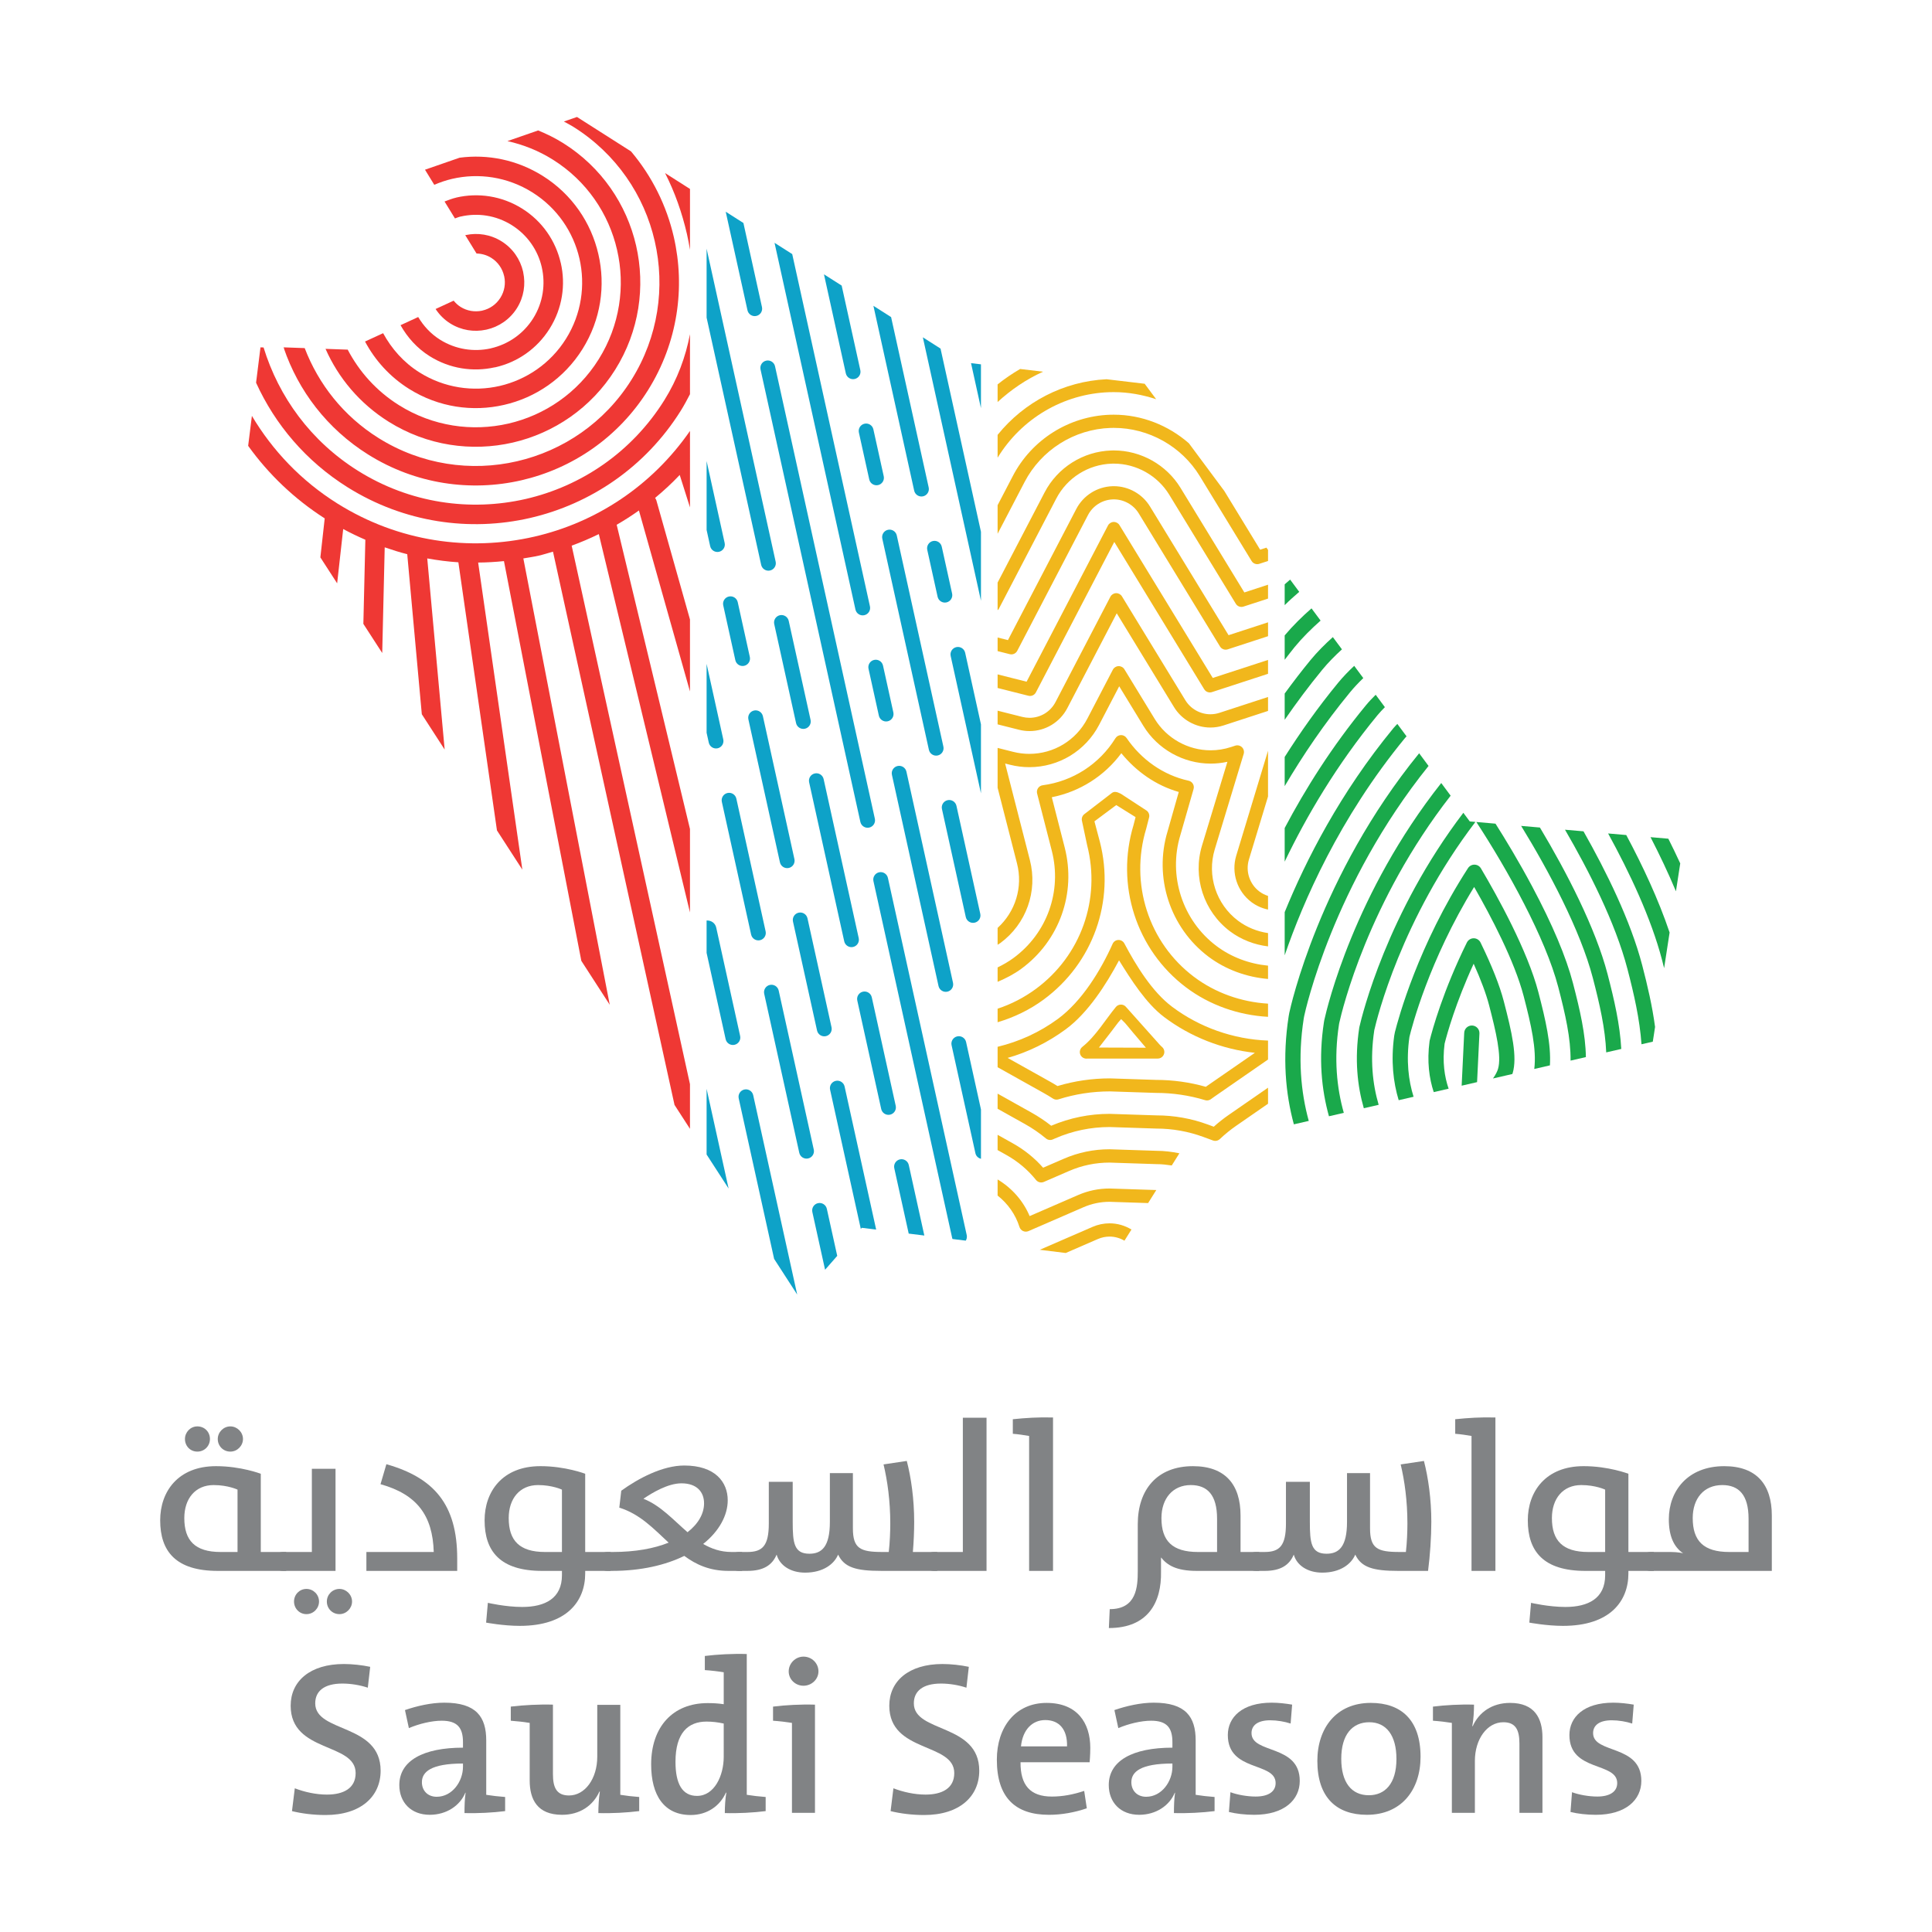 <?xml version="1.0" encoding="iso-8859-1"?>
<!-- Generator: Adobe Illustrator 23.0.1, SVG Export Plug-In . SVG Version: 6.00 Build 0)  -->
<svg version="1.1" id="Layer_1" xmlns="http://www.w3.org/2000/svg" xmlns:xlink="http://www.w3.org/1999/xlink" x="0px" y="0px"
	 viewBox="0 0 512 512" style="enable-background:new 0 0 512 512;" xml:space="preserve">
<g>
	<path style="fill:#EF3834;" d="M115.086,48.974c1.534-0.651,3.107-1.203,4.727-1.573c7.008-1.626,14.651-0.559,21.249,3.57
		c6.585,4.126,10.879,10.525,12.499,17.553c1.6,7.011,0.559,14.664-3.567,21.256c-4.126,6.592-10.555,10.872-17.56,12.499
		c-7.028,1.613-14.664,0.552-21.249-3.57c-4.244-2.658-7.421-6.314-9.656-10.41l-4.793,2.208c2.651,4.978,6.578,9.365,11.709,12.578
		c7.795,4.876,16.833,6.132,25.127,4.215c8.327-1.901,15.907-6.988,20.79-14.786c4.879-7.798,6.142-16.839,4.212-25.156
		c-1.897-8.307-6.978-15.884-14.77-20.763c-6.836-4.278-14.611-5.775-22.013-4.8l-9.163,3.18L115.086,48.974z"/>
	<path style="fill:#EF3834;" d="M97.572,120.459c12.588,7.881,27.189,9.907,40.61,6.82c13.421-3.087,25.669-11.296,33.553-23.89
		c7.881-12.595,9.914-27.203,6.823-40.617c-1.897-8.244-5.742-16.036-11.332-22.651L152.906,31l-3.478,1.203
		c0.836,0.46,1.683,0.886,2.506,1.398c11.382,7.124,18.809,18.198,21.583,30.317c2.787,12.129,0.962,25.335-6.169,36.726
		c-7.127,11.385-18.204,18.803-30.336,21.596c-12.109,2.803-25.318,0.965-36.7-6.158c-9.322-5.838-15.92-14.31-19.563-23.831
		l-5.616-0.202c0.007,0.02,0.017,0.04,0.023,0.06l0.221,0.116l-0.178-0.003C79.05,103.52,86.654,113.623,97.572,120.459"/>
	<path style="fill:#EF3834;" d="M180.133,125.865l2.721,8.601V114.2c-10.142,14.634-24.981,24.284-41.242,28.016
		c-17.236,3.97-35.983,1.369-52.171-8.763c-9.646-6.036-17.239-14.089-22.684-23.236l-0.869,6.932l-0.122,0.988l0.099,0.155
		c5.319,7.378,12.076,13.891,20.185,19.087l-1.15,10.337l4.446,6.873l1.603-14.39c1.93,1.041,3.887,1.983,5.871,2.836l-0.526,22.297
		l4.998,7.725l0.658-28.006c1.98,0.684,3.967,1.316,5.973,1.821l3.861,42.409l6.053,9.358l-4.612-50.647
		c2.74,0.483,5.491,0.853,8.248,1.022l10.225,71.053l6.73,10.403l-11.712-81.386c2.288-0.02,4.569-0.152,6.839-0.383l20.505,105.938
		l7.53,11.639l-22.899-118.288c1.365-0.235,2.74-0.426,4.089-0.737c1.273-0.294,2.512-0.701,3.768-1.058l32.207,146.621l4.096,6.334
		v-11.828l-31.351-142.717c2.45-0.889,4.843-1.917,7.193-3.061l24.158,100.262v-22.112l-19.424-80.623
		c2.016-1.167,3.983-2.426,5.894-3.788l13.53,47.959v-19.074l-8.902-31.553c-0.069-0.248-0.208-0.456-0.34-0.665
		C175.886,130.06,178.074,128.051,180.133,125.865"/>
	<path style="fill:#EF3834;" d="M146.491,42.295c8.982,5.62,14.839,14.35,17.041,23.933c2.208,9.573,0.757,19.986-4.869,28.978
		c-5.626,8.988-14.36,14.849-23.937,17.048c-9.58,2.202-19.993,0.754-28.974-4.866c-6.007-3.762-10.572-8.912-13.623-14.757
		l-0.056,0.026l-5.805-0.208c3.398,7.702,9.058,14.505,16.743,19.318c10.188,6.373,22.003,8.016,32.872,5.52
		c10.859-2.502,20.78-9.144,27.163-19.338c6.383-10.198,8.02-22.023,5.524-32.882c-2.506-10.866-9.15-20.776-19.335-27.153
		c-2.139-1.339-4.36-2.42-6.615-3.349l-8.145,2.826C138.617,38.318,142.683,39.908,146.491,42.295"/>
	<path style="fill:#EF3834;" d="M119.317,85.714c2.939,1.838,6.32,2.334,9.467,1.666c0.063-0.013,0.139-0.023,0.208-0.043
		c3.203-0.731,6.132-2.684,8.013-5.686c1.831-2.932,2.324-6.334,1.65-9.487c-0.01-0.069-0.023-0.139-0.036-0.205
		c-0.737-3.203-2.694-6.119-5.689-7.997c-2.935-1.838-6.34-2.344-9.477-1.669c-0.053,0.007-0.106,0.017-0.159,0.026l2.995,4.866
		c1.332,0.03,2.674,0.383,3.904,1.15c1.788,1.124,2.962,2.876,3.392,4.777l0.043,0.159c0.397,1.871,0.086,3.887-1.008,5.633
		c-1.121,1.795-2.863,2.969-4.787,3.402l-0.149,0.04c-1.878,0.38-3.887,0.079-5.626-1.008c-0.727-0.453-1.319-1.028-1.835-1.656
		l-4.787,2.208C116.417,83.38,117.703,84.703,119.317,85.714"/>
	<path style="fill:#EF3834;" d="M92.135,129.146c14.985,9.375,32.373,11.801,48.349,8.122c15.963-3.686,30.551-13.448,39.939-28.442
		c0.893-1.428,1.663-2.892,2.43-4.36V88.562c-1.157,6.013-3.309,11.917-6.813,17.52c-8.631,13.785-22.032,22.77-36.72,26.151
		c-14.704,3.372-30.67,1.157-44.445-7.468c-12.519-7.834-21.014-19.6-25.027-32.687l-0.817-0.023l-1.17,9.372
		C72.882,112.469,81.074,122.22,92.135,129.146"/>
	<path style="fill:#EF3834;" d="M182.854,66.207V50.072l-1.382-0.879l-5.223-3.326c2.605,5.097,4.506,10.555,5.798,16.152
		C182.368,63.407,182.612,64.806,182.854,66.207"/>
	<path style="fill:#EF3834;" d="M138.369,55.277c-5.411-3.385-11.669-4.251-17.424-2.929l-0.003,0.007l-0.003,0.003
		c-1.074,0.248-2.102,0.648-3.13,1.041l2.757,4.486c0.512-0.169,1.008-0.393,1.534-0.512l0.007,0.01
		c4.473-1.022,9.315-0.35,13.517,2.278c4.185,2.618,6.925,6.691,7.954,11.153l-0.003,0.007c1.025,4.463,0.36,9.329-2.264,13.524
		c-2.625,4.192-6.711,6.919-11.173,7.95l-0.159,0.046c-4.433,0.959-9.21,0.274-13.355-2.317c-2.489-1.56-4.39-3.656-5.795-6.01
		l-4.684,2.162c1.825,3.23,4.367,6.112,7.739,8.225c5.329,3.335,11.497,4.215,17.186,2.952c0.083,0,0.149-0.017,0.228-0.027
		c5.762-1.319,10.998-4.849,14.376-10.251c3.382-5.402,4.271-11.653,2.935-17.414h-0.013l0.003-0.003
		C147.274,63.901,143.757,58.648,138.369,55.277"/>
	<path style="fill:#0EA2C8;" d="M227.614,114.633l2.744,12.426c0.231,1.061,1.283,1.729,2.344,1.497
		c1.061-0.235,1.729-1.286,1.497-2.347l-2.744-12.423c-0.235-1.061-1.283-1.732-2.344-1.497
		C228.05,112.52,227.379,113.572,227.614,114.633"/>
	<path style="fill:#0EA2C8;" d="M230.166,177.228l2.74,12.426c0.235,1.061,1.286,1.732,2.347,1.497
		c1.061-0.235,1.729-1.283,1.497-2.344l-2.744-12.426c-0.231-1.061-1.283-1.732-2.344-1.497
		C230.602,175.115,229.931,176.167,230.166,177.228"/>
	<path style="fill:#0EA2C8;" d="M201.551,97.919l26.455,119.901c0.231,1.061,1.283,1.732,2.344,1.497
		c1.061-0.235,1.732-1.283,1.497-2.344L205.392,97.073c-0.235-1.061-1.283-1.732-2.344-1.497
		C201.988,95.81,201.317,96.858,201.551,97.919"/>
	<path style="fill:#0EA2C8;" d="M226.705,161.538c0.235,1.061,1.283,1.732,2.344,1.497c1.061-0.235,1.732-1.283,1.497-2.344
		l-20.598-93.356l-4.688-2.985L226.705,161.538z"/>
	<path style="fill:#0EA2C8;" d="M198.089,82.23c0.235,1.061,1.283,1.732,2.344,1.497c1.064-0.235,1.732-1.286,1.497-2.344
		l-4.916-22.287l-4.691-2.988L198.089,82.23z"/>
	<path style="fill:#0EA2C8;" d="M224.151,98.942c0.235,1.061,1.286,1.732,2.347,1.497c1.061-0.235,1.732-1.283,1.497-2.344
		l-4.945-22.413l-4.691-2.985L224.151,98.942z"/>
	<path style="fill:#0EA2C8;" d="M199.828,188.297c-1.061,0.235-1.732,1.283-1.497,2.344l8.357,37.88
		c0.235,1.064,1.286,1.732,2.347,1.497c1.061-0.235,1.729-1.283,1.494-2.344l-8.354-37.88
		C201.937,188.734,200.886,188.063,199.828,188.297"/>
	<path style="fill:#0EA2C8;" d="M218.869,274.591c1.058-0.235,1.729-1.283,1.497-2.344l-6.373-28.882
		c-0.235-1.061-1.283-1.732-2.344-1.497c-1.064,0.235-1.732,1.286-1.501,2.347l6.377,28.879
		C216.756,274.154,217.807,274.825,218.869,274.591"/>
	<path style="fill:#0EA2C8;" d="M252.319,157.3l-2.744-12.423c-0.235-1.061-1.283-1.732-2.344-1.501
		c-1.061,0.235-1.732,1.286-1.497,2.347l2.74,12.423c0.235,1.061,1.286,1.732,2.347,1.497
		C251.882,159.413,252.553,158.361,252.319,157.3"/>
	<path style="fill:#0EA2C8;" d="M250.008,197.861l-12.35-55.959c-0.231-1.061-1.283-1.732-2.34-1.497h-0.003
		c-1.061,0.235-1.729,1.283-1.497,2.344l12.35,55.959c0.235,1.061,1.279,1.732,2.344,1.497
		C249.571,199.973,250.243,198.922,250.008,197.861"/>
	<path style="fill:#0EA2C8;" d="M237.377,293.055l-6.344-28.753c-0.235-1.061-1.286-1.729-2.347-1.497
		c-1.061,0.235-1.732,1.286-1.494,2.347l6.34,28.75c0.238,1.064,1.286,1.732,2.347,1.497
		C236.94,295.164,237.612,294.116,237.377,293.055"/>
	<path style="fill:#0EA2C8;" d="M237.867,203c-1.061,0.235-1.732,1.283-1.497,2.344l12.347,55.962
		c0.235,1.061,1.286,1.732,2.347,1.497c1.058-0.235,1.729-1.286,1.494-2.347l-12.347-55.959
		C239.98,203.437,238.928,202.766,237.867,203"/>
	<path style="fill:#0EA2C8;" d="M215.66,304.656l-9.299-42.144c-0.231-1.061-1.283-1.729-2.344-1.497
		c-1.061,0.235-1.732,1.286-1.497,2.347l9.296,42.141c0.235,1.064,1.286,1.732,2.347,1.497
		C215.224,306.765,215.895,305.717,215.66,304.656"/>
	<path style="fill:#0EA2C8;" d="M236.151,84.032l-4.688-2.988l10.806,48.99c0.238,1.061,1.286,1.729,2.347,1.497
		c1.061-0.235,1.732-1.286,1.497-2.347L236.151,84.032z"/>
	<path style="fill:#0EA2C8;" d="M195.508,159.58c-0.235-1.061-1.286-1.732-2.347-1.497c-1.061,0.235-1.732,1.286-1.497,2.344
		l3.207,14.525c0.235,1.061,1.283,1.732,2.344,1.497c1.061-0.235,1.732-1.286,1.497-2.347L195.508,159.58z"/>
	<path style="fill:#0EA2C8;" d="M213.313,193.121c1.061-0.235,1.732-1.283,1.497-2.344l-5.792-26.241
		c-0.231-1.061-1.283-1.732-2.344-1.497c-1.061,0.235-1.729,1.283-1.497,2.344l5.788,26.241
		C211.2,192.685,212.252,193.356,213.313,193.121"/>
	<path style="fill:#0EA2C8;" d="M191.296,212.498l7.758,35.173c0.238,1.061,1.289,1.729,2.347,1.497
		c1.061-0.235,1.732-1.286,1.497-2.347l-7.758-35.173c-0.235-1.061-1.286-1.729-2.347-1.494
		C191.732,210.386,191.061,211.437,191.296,212.498"/>
	<path style="fill:#0EA2C8;" d="M226.073,250.958L226.073,250.958c1.061-0.235,1.732-1.283,1.497-2.344l-9.299-42.148
		c-0.235-1.061-1.283-1.729-2.344-1.494c-1.065,0.231-1.732,1.283-1.497,2.344l9.299,42.144
		C223.961,250.522,225.012,251.193,226.073,250.958"/>
	<path style="fill:#0EA2C8;" d="M219.12,320.347c-0.235-1.061-1.283-1.732-2.344-1.497c-1.064,0.235-1.732,1.286-1.497,2.347
		l3.375,15.299l3.22-3.679L219.12,320.347z"/>
	<polygon style="fill:#0EA2C8;" points="249.252,92.379 244.564,89.391 259.965,159.201 259.965,140.937 	"/>
	<path style="fill:#0EA2C8;" d="M253.47,213.553c-0.235-1.061-1.283-1.732-2.347-1.497c-1.061,0.235-1.732,1.283-1.497,2.344
		l6.317,28.624c0.235,1.061,1.283,1.732,2.344,1.497c1.061-0.231,1.736-1.283,1.497-2.344L253.47,213.553z"/>
	<path style="fill:#0EA2C8;" d="M255.779,172.992c-0.235-1.061-1.283-1.732-2.344-1.497c-1.061,0.235-1.732,1.286-1.497,2.347
		l8.026,36.389v-18.264L255.779,172.992z"/>
	<path style="fill:#0EA2C8;" d="M256.193,327.316l-20.885-94.652c-0.231-1.061-1.279-1.732-2.34-1.497
		c-1.064,0.235-1.732,1.283-1.497,2.344l20.882,94.652c0.017,0.069,0.063,0.122,0.083,0.188l3.501,0.433
		C256.199,328.36,256.308,327.841,256.193,327.316"/>
	<path style="fill:#0EA2C8;" d="M253.676,274.651c-1.061,0.235-1.732,1.283-1.497,2.344l6.317,28.624
		c0.165,0.76,0.76,1.306,1.471,1.474v-13.064l-3.944-17.881C255.788,275.088,254.737,274.417,253.676,274.651"/>
	<polygon style="fill:#0EA2C8;" points="259.964,108.167 259.964,96.551 257.333,96.237 	"/>
	<g>
		<path style="fill:#0EA2C8;" d="M188.201,144.736c0.235,1.061,1.283,1.732,2.347,1.497c1.061-0.235,1.732-1.283,1.494-2.344
			l-4.783-21.699v18.264L188.201,144.736z"/>
		<path style="fill:#0EA2C8;" d="M187.835,196.807c0.235,1.061,1.283,1.732,2.344,1.497c1.061-0.235,1.732-1.286,1.497-2.347
			l-4.42-20.033v18.264L187.835,196.807z"/>
		<path style="fill:#0EA2C8;" d="M240.837,308.745c-0.235-1.061-1.283-1.732-2.347-1.497c-1.058,0.235-1.729,1.286-1.494,2.344
			l3.821,17.325l4.142,0.512L240.837,308.745z"/>
		<path style="fill:#0EA2C8;" d="M194.647,276.885c1.061-0.235,1.732-1.283,1.497-2.344l-6.34-28.736
			c-0.264-1.193-1.365-1.94-2.549-1.858v8.575l5.048,22.866C192.535,276.449,193.586,277.12,194.647,276.885"/>
		<path style="fill:#0EA2C8;" d="M201.716,149.694c0.235,1.061,1.283,1.732,2.344,1.497c1.064-0.235,1.732-1.286,1.497-2.344
			l-18.3-82.947v18.264L201.716,149.694z"/>
		<path style="fill:#0EA2C8;" d="M223.827,287.937c-0.235-1.061-1.286-1.732-2.344-1.497c-1.064,0.235-1.735,1.286-1.501,2.344
			l8.139,36.892l0.258-0.294l3.812,0.469L223.827,287.937z"/>
		<path style="fill:#0EA2C8;" d="M199.606,290.232c-0.235-1.061-1.283-1.732-2.344-1.497c-1.064,0.235-1.732,1.283-1.497,2.344
			l9.385,42.541l6.116,9.454L199.606,290.232z"/>
	</g>
	<polygon style="fill:#0EA2C8;" points="187.257,288.544 187.257,305.958 193.088,314.973 	"/>
	<path style="fill:#1AA94B;" d="M344.309,156.846l-2.41-3.246c-0.483,0.417-0.972,0.83-1.445,1.256v5.517
		C341.691,159.131,342.997,157.987,344.309,156.846"/>
	<path style="fill:#1AA94B;" d="M340.454,174.847c0.893-1.13,1.735-2.271,2.661-3.398c2.102-2.549,4.43-4.83,6.856-6.985l-2.41-3.24
		c-2.512,2.208-4.916,4.562-7.107,7.167V174.847z"/>
	<path style="fill:#1AA94B;" d="M340.454,183.792v6.959c3.061-4.433,6.357-8.879,9.977-13.279c1.603-1.947,3.365-3.712,5.2-5.388
		l-2.413-3.246c-2.086,1.881-4.086,3.868-5.904,6.069C344.89,177.851,342.629,180.82,340.454,183.792"/>
	<path style="fill:#1AA94B;" d="M340.454,200.602v7.735c4.806-8.149,10.486-16.571,17.295-24.842
		c1.107-1.345,2.297-2.602,3.537-3.792l-2.41-3.246c-1.491,1.398-2.926,2.869-4.248,4.473
		C349.26,187.455,344.586,194.08,340.454,200.602"/>
	<path style="fill:#1AA94B;" d="M444.142,236.207l1.137-7.398c-1.022-2.218-2.076-4.403-3.154-6.545l-4.721-0.41
		C439.778,226.451,442.089,231.301,444.142,236.207"/>
	<path style="fill:#1AA94B;" d="M340.454,228.346c5.765-12.003,13.745-25.636,24.608-38.829c0.612-0.744,1.283-1.428,1.947-2.112
		l-2.44-3.286c-0.909,0.902-1.798,1.831-2.621,2.833c-8.978,10.902-16.006,22.099-21.494,32.485V228.346z"/>
	<path style="fill:#1AA94B;" d="M426.167,220.875c5.643,10.284,11.398,22.426,14.297,33.546c0.185,0.714,0.36,1.441,0.542,2.159
		l1.455-9.454c-2.942-8.763-7.177-17.771-11.487-25.834L426.167,220.875z"/>
	<path style="fill:#1AA94B;" d="M340.454,253.171c4.8-13.993,14.413-36.363,31.923-57.631c0.119-0.142,0.255-0.264,0.374-0.403
		l-2.446-3.292c-0.347,0.377-0.711,0.73-1.041,1.13c-14.079,17.1-23.173,34.935-28.809,48.749V253.171z"/>
	<path style="fill:#1AA94B;" d="M345.501,269.937c0.02-0.112,0.106-0.608,0.126-0.691c0.301-1.425,7.643-34.796,32.954-66.263
		l-2.492-3.359c-26.452,32.452-34.098,67.307-34.412,68.778c-0.017,0.073-0.152,0.846-0.152,0.846
		c-0.007,0.017-0.01,0.03-0.01,0.046c-1.712,11.018-0.83,20.565,1.372,28.667l3.947-0.909
		C344.734,289.407,343.878,280.379,345.501,269.937"/>
	<path style="fill:#1AA94B;" d="M419.643,220.308l-4.902-0.426c6.225,10.694,13.335,24.578,16.552,36.928
		c1.739,6.668,3.25,13.276,3.722,19.933l2.992-0.691l0.212-1.359l-0.288-0.073l0.291,0.073l0.387-2.542
		c-0.724-5.474-1.987-10.902-3.408-16.36C432.125,243.99,425.636,230.87,419.643,220.308"/>
	<path style="fill:#1AA94B;" d="M354.845,271.502l0.073-0.403c0.77-3.481,7.649-32.155,29.517-60.236l-2.492-3.355
		c-23.041,29.166-30.221,59.331-30.974,62.759c-0.007,0.026-0.01,0.05-0.017,0.076l-0.083,0.473c-0.003,0.013-0.007,0.03-0.01,0.05
		c-1.484,9.659-0.631,17.937,1.329,24.955l3.934-0.906C354.267,288.351,353.453,280.583,354.845,271.502"/>
	<path style="fill:#1AA94B;" d="M408.096,219.305l-4.978-0.433c7.246,11.801,15.689,27.599,19.008,40.329
		c1.792,6.889,3.283,13.368,3.537,19.695l3.993-0.919c-0.354-6.423-1.835-12.922-3.626-19.795
		C422.843,245.942,415.124,231.043,408.096,219.305"/>
	<path style="fill:#1AA94B;" d="M416.217,281.072l4.059-0.935c-0.089-6.053-1.554-12.413-3.415-19.563
		c-1.815-6.962-5.454-15.596-10.823-25.662c-3.547-6.648-7.077-12.472-9.715-16.631l-5.081-0.443
		c8.254,12.621,18.314,30.707,21.712,43.751C414.835,268.818,416.283,275.168,416.217,281.072"/>
	<path style="fill:#1AA94B;" d="M364.194,273.062l0.01-0.076c0.727-3.18,7.167-29.421,26.796-55.169l-1.494-0.129l-1.702-2.291
		c-20.208,26.532-26.839,53.642-27.54,56.729c-0.01,0.026-0.013,0.053-0.016,0.079l-0.03,0.149c-0.003,0.023-0.01,0.046-0.01,0.069
		c-1.256,8.281-0.493,15.339,1.217,21.269l3.937-0.906C363.751,287.316,363.03,280.767,364.194,273.062"/>
	<path style="fill:#1AA94B;" d="M373.515,274.796c0.588-2.446,5.15-20.224,17.147-39.741c4.43,7.725,10.704,19.636,13.124,28.925
		c1.987,7.629,3.454,14.052,2.813,19.308l4.145-0.955c0.337-5.603-1.127-11.973-3.051-19.371
		c-2.873-11.008-10.767-25.289-15.226-32.822c-0.354-0.605-0.998-0.988-1.699-0.995c-0.013,0-0.026-0.003-0.036-0.003
		c-0.684,0-1.322,0.35-1.699,0.926c-13.206,20.419-18.442,39.774-19.365,43.457c-0.06,0.327-0.122,0.651-0.188,0.978
		c-0.919,6.687-0.241,12.353,1.187,17.061l3.944-0.909C373.257,286.33,372.616,281.064,373.515,274.796"/>
	<path style="fill:#1AA94B;" d="M382.836,276.58c0.651-2.585,2.892-10.704,7.699-21.183c1.907,4.235,3.299,7.98,4.083,10.972
		c1.825,7.015,3.378,13.583,2.37,16.909c-0.172,0.579-0.545,1.415-1.329,2.529l5.111-1.177c0.017-0.06,0.066-0.126,0.086-0.182
		c1.312-4.344-0.208-10.932-2.334-19.097c-1.088-4.182-3.16-9.418-6.159-15.563c-0.337-0.691-1.041-1.131-1.812-1.134h-0.003
		c-0.767,0-1.471,0.436-1.812,1.127c-6.327,12.826-9.137,23.09-9.848,25.93c-0.017,0.076-0.03,0.149-0.04,0.221
		c-0.721,5.405-0.086,9.867,1.107,13.491l3.947-0.909C382.813,285.363,382.208,281.416,382.836,276.58"/>
	<path style="fill:#1AA94B;" d="M390.148,271.772c-1.111-0.05-2.06,0.807-2.116,1.917l-0.678,14.029l4.086-0.942l0.625-12.892
		C392.121,272.771,391.259,271.825,390.148,271.772"/>
	<path style="fill:#F1B71C;" d="M291.224,277.611c5.864-7.487,4.274-5.722,5.884-7.537c2.083,2.053,0.205,0.185,6.568,7.58
		L291.224,277.611z M307.994,277.496c-0.218-0.198-0.436-0.39-0.635-0.612l-9.028-10.112c-0.344-0.364-0.826-0.565-1.326-0.542
		c-0.499,0.017-0.969,0.245-1.286,0.631c-2.764,3.335-5.342,7.755-8.859,10.548c-0.622,0.489-0.866,1.312-0.572,2.046
		c0.297,0.734,1.048,1.177,1.831,1.084l18.631-0.007c0.8,0.023,1.507-0.486,1.735-1.243
		C308.685,278.64,308.483,277.942,307.994,277.496"/>
	<path style="fill:#F1B71C;" d="M276.424,98.505l-6.079-0.721c-2.083,1.223-4.086,2.565-5.97,4.083v4.674
		C267.961,103.252,271.998,100.505,276.424,98.505"/>
	<path style="fill:#F1B71C;" d="M264.376,115.245v6.053c6.304-10.334,17.388-16.952,29.596-17.365
		c0.284-0.01,0.724-0.016,1.207-0.016c3.858,0,7.626,0.698,11.216,1.881l-3.041-4.092l0.003-0.01l-0.225-0.02l-9.887-1.174
		C281.857,101.061,271.404,106.535,264.376,115.245"/>
	<path style="fill:#F1B71C;" d="M294.16,109.911c-10.856,0.367-20.72,6.578-25.741,16.215l-4.043,7.758v7.567l7.144-13.709
		c4.436-8.519,13.16-14.013,22.77-14.337c0.228-0.01,0.529-0.013,0.893-0.013c9.233,0,17.957,4.896,22.77,12.777l13.735,22.502
		c0.423,0.691,1.263,1.002,2.033,0.75l2.324-0.757v-2.949l-0.436-0.588l-1.656,0.542l-9.497-15.557l-9.388-12.644
		c-5.448-4.764-12.505-7.573-19.884-7.573C294.765,109.894,294.424,109.901,294.16,109.911"/>
	<path style="fill:#F1B71C;" d="M312.847,129.284c-3.735-6.115-10.502-9.914-17.666-9.914c-0.241,0-0.486,0.003-0.701,0.013
		c-7.448,0.248-14.218,4.512-17.659,11.124l-12.446,23.884v7.312c0.076-0.093,0.202-0.132,0.261-0.241l15.286-29.341
		c2.863-5.494,8.486-9.038,14.684-9.246c0.182-0.007,0.377-0.01,0.575-0.01c5.954,0,11.577,3.16,14.681,8.241L327.504,160
		c0.417,0.694,1.259,1.002,2.033,0.754l6.506-2.122v-3.679l-6.278,2.05L312.847,129.284z"/>
	<path style="fill:#F1B71C;" d="M304.758,134.219c-2.023-3.316-5.696-5.375-9.577-5.375c-0.132,0-0.258,0.003-0.383,0.007
		c-4.036,0.136-7.706,2.446-9.573,6.033l-18.109,34.753l-2.74-0.691v3.607l3.223,0.81c0.787,0.198,1.603-0.169,1.98-0.886
		l18.747-35.979c1.286-2.466,3.811-4.059,6.595-4.152c2.76-0.099,5.415,1.339,6.853,3.699l21.543,35.288
		c0.423,0.691,1.263,1.002,2.033,0.754l10.694-3.487v-3.679l-10.463,3.411L304.758,134.219z"/>
	<path style="fill:#F1B71C;" d="M296.669,139.158c-0.327-0.539-0.922-0.853-1.55-0.833c-0.631,0.02-1.2,0.377-1.491,0.935
		l-21.57,41.397l-7.682-1.937v3.603l8.168,2.059c0.783,0.198,1.603-0.172,1.977-0.889l20.776-39.873l23.834,39.044
		c0.423,0.691,1.263,1.002,2.036,0.754l14.876-4.853v-3.679l-14.648,4.777L296.669,139.158z"/>
	<path style="fill:#F1B71C;" d="M320.764,189.288c-2.691,0-5.233-1.425-6.635-3.722l-16.803-27.527
		c-0.331-0.542-0.929-0.863-1.56-0.843c-0.635,0.023-1.207,0.383-1.501,0.945l-14.538,27.903c-1.342,2.582-3.987,4.182-6.889,4.182
		c-0.641,0-1.283-0.079-1.901-0.235l-6.562-1.653v3.626l5.699,1.435c0.902,0.228,1.835,0.344,2.764,0.344
		c4.221,0,8.056-2.327,10.006-6.073l13.1-25.143l15.183,24.869c2.036,3.335,5.729,5.408,9.636,5.408c1.19,0,2.367-0.188,3.501-0.559
		l11.778-3.841v-3.696l-12.869,4.195C322.393,189.159,321.583,189.288,320.764,189.288"/>
	<path style="fill:#F1B71C;" d="M294.051,324.195c-1.55,0-3.064,0.314-4.496,0.932l-14.003,6.079l6.872,0.85l8.532-3.702
		c0.985-0.426,2.026-0.645,3.094-0.645c1.402,0,2.754,0.39,3.94,1.088l1.861-2.962C298.111,324.786,296.121,324.195,294.051,324.195
		"/>
	<path style="fill:#F1B71C;" d="M331.625,239.056c1.325,0.998,2.83,1.653,4.416,1.99v-3.62c-0.82-0.261-1.597-0.648-2.301-1.177
		c-2.595-1.957-3.706-5.355-2.764-8.466l5.064-16.704v-12.125l-8.426,27.807C326.243,231.278,327.857,236.217,331.625,239.056"/>
	<path style="fill:#F1B71C;" d="M285.736,316.689l-12.872,5.587c-1.712-4.056-4.684-7.421-8.489-9.709v4.268
		c2.707,2.139,4.744,5.002,5.798,8.334c0.155,0.473,0.496,0.863,0.949,1.071c0.235,0.106,0.483,0.159,0.731,0.159
		c0.241,0,0.479-0.05,0.704-0.145l14.581-6.33c2.198-0.952,4.519-1.435,6.906-1.435l10.218,0.337l2.169-3.454l-12.386-0.407
		C291.167,314.964,288.374,315.542,285.736,316.689"/>
	<path style="fill:#F1B71C;" d="M327.356,197.607l-1.16,0.377c-1.739,0.569-3.547,0.856-5.375,0.856
		c-6.003,0-11.676-3.183-14.806-8.307l-8.033-13.157c-0.331-0.545-0.929-0.866-1.564-0.843c-0.635,0.02-1.207,0.38-1.501,0.945
		l-6.76,12.972c-2.998,5.755-8.892,9.332-15.381,9.332c-1.431,0-2.856-0.179-4.238-0.526l-4.162-1.051v10.555l5.14,20.052
		c1.613,6.291-0.417,12.796-5.14,17.094v4.463c0.231-0.155,0.483-0.271,0.707-0.44c6.892-5.074,9.973-13.705,7.848-21.989
		l-6.562-25.596l1.306,0.327c1.663,0.42,3.382,0.635,5.101,0.635c7.808,0,14.899-4.304,18.509-11.229l5.316-10.205l6.406,10.496
		c3.765,6.165,10.591,9.996,17.814,9.996c1.501,0,2.992-0.162,4.453-0.479l-6.73,22.195c-2.529,8.347,0.45,17.477,7.415,22.723
		c2.935,2.212,6.446,3.557,10.086,4v-3.527c-2.876-0.42-5.639-1.534-7.967-3.286c-5.785-4.36-8.264-11.95-6.162-18.885l7.673-25.312
		c0.192-0.625,0.017-1.309-0.453-1.769C328.665,197.564,327.98,197.402,327.356,197.607"/>
	<path style="fill:#F1B71C;" d="M268.606,253.865c-1.336,0.985-2.764,1.798-4.231,2.512v3.815c2.208-0.926,4.35-2.033,6.324-3.484
		c10.059-7.408,14.558-20.013,11.458-32.112l-3.418-13.319c7.401-1.471,13.937-5.613,18.426-11.666
		c3.947,4.846,9.18,8.545,15.219,10.267l-2.969,10.456c-3.692,12.181,0.655,25.513,10.823,33.179
		c4.572,3.441,10.112,5.438,15.805,5.924v-3.53c-4.932-0.476-9.715-2.231-13.679-5.216c-8.991-6.773-12.833-18.561-9.57-29.335
		l3.507-12.228c0.142-0.469,0.083-0.982-0.169-1.405c-0.248-0.426-0.664-0.727-1.147-0.83c-6.734-1.464-12.575-5.649-16.429-11.312
		c-0.327-0.483-0.873-0.774-1.458-0.774c-0.013,0-0.023,0.003-0.036,0.003c-0.598,0.01-1.147,0.324-1.464,0.833
		c-4.258,6.856-11.282,11.398-19.275,12.459c-0.503,0.066-0.949,0.344-1.23,0.76c-0.281,0.42-0.373,0.939-0.248,1.428l3.894,15.18
		C281.482,236.173,277.502,247.316,268.606,253.865"/>
	<path style="fill:#F1B71C;" d="M266.698,306.082c3.045,1.702,5.692,3.931,7.861,6.628c0.499,0.615,1.349,0.826,2.079,0.509
		l6.671-2.892c3.408-1.481,7.015-2.228,10.724-2.228l12.486,0.41c1.349,0,2.681,0.155,4.003,0.354l2.03-3.226
		c-1.983-0.403-3.993-0.658-6.033-0.658l-12.486-0.41c-4.195,0-8.277,0.846-12.129,2.519l-5.468,2.37
		c-2.281-2.588-4.972-4.757-8.016-6.456l-4.046-2.264v4.046L266.698,306.082z"/>
	<path style="fill:#F1B71C;" d="M277.181,301.697c0.506,0.427,1.207,0.526,1.815,0.265l0.681-0.298
		c4.572-1.98,9.411-2.988,14.39-2.988l12.363,0.407c4.274,0,8.479,0.75,12.496,2.225l2.529,0.932
		c0.198,0.073,0.403,0.106,0.605,0.106c0.44,0,0.876-0.165,1.207-0.479c1.345-1.279,2.81-2.469,4.354-3.537l8.423-5.831v-4.251
		l-10.413,7.21c-1.388,0.959-2.717,2.01-3.967,3.134l-1.531-0.565c-4.407-1.62-9.018-2.44-13.702-2.44l-12.363-0.403
		c-5.355,0-10.565,1.061-15.487,3.15c-1.65-1.296-3.411-2.473-5.253-3.501l-8.952-5.005v4.006l7.246,4.049
		C273.594,298.983,275.462,300.269,277.181,301.697"/>
	<path style="fill:#F1B71C;" d="M274.507,262.078c-3.121,2.297-6.532,4.053-10.132,5.236v3.59c4.344-1.293,8.472-3.263,12.205-6.01
		c13.087-9.639,18.938-26.039,14.905-41.784l-1.448-5.448l5.778-4.307l5.124,3.187l-0.535,2.086
		c-4.806,15.851,0.681,33.067,13.91,43.037c6.261,4.717,13.91,7.375,21.728,7.805v-3.494c-7.061-0.426-13.967-2.843-19.626-7.104
		c-12.062-9.087-17.047-24.773-12.667-39.232l0.75-2.916c0.245-0.813-0.129-1.666-0.853-2.046c-0.026-0.017-0.046-0.04-0.073-0.053
		l-6.321-4.126c-0.046-0.026-0.073-0.063-0.122-0.089c-0.026-0.013-0.053-0.026-0.079-0.04l-0.053-0.033
		c-0.036-0.023-0.086-0.04-0.132-0.06c-0.777-0.383-1.567-0.645-2.245-0.106l-7.276,5.597c-0.542,0.426-0.78,1.134-0.608,1.805
		l1.362,6.406C291.779,238.337,286.441,253.292,274.507,262.078"/>
	<path style="fill:#F1B71C;" d="M319.974,287.714c-0.142,0.099-0.284,0.198-0.426,0.301c-4.294-1.217-8.73-1.831-13.203-1.831
		l-12.201-0.4c-4.734,0-9.405,0.684-13.894,2.03c-0.661-0.41-1.332-0.81-2.013-1.187l-11.206-6.268
		c5.517-1.57,10.681-4.109,15.398-7.583c5.891-4.337,10.727-11.887,14.129-18.274c3.147,5.074,7.154,11.411,11.944,15.024
		c6.988,5.263,15.378,8.545,24.052,9.484L319.974,287.714z M297.958,250.015c-0.311-0.582-0.929-0.932-1.583-0.916
		c-0.658,0.023-1.246,0.42-1.517,1.021c-3.16,7.081-8.165,15.229-14.476,19.877c-4.859,3.577-10.248,6.02-16.006,7.418v5.411
		l12.175,6.81c0.856,0.476,1.699,0.985,2.509,1.507c0.433,0.278,0.969,0.35,1.458,0.192c4.39-1.395,8.975-2.102,13.626-2.102
		l12.201,0.4c4.423,0,8.806,0.645,13.028,1.921c0.165,0.05,0.33,0.076,0.502,0.076c0.36,0,0.717-0.116,1.018-0.334
		c0.367-0.271,0.707-0.512,1.041-0.744l14.109-9.768v-5.018c-9.154-0.337-18.142-3.478-25.467-8.998
		C305.31,262.802,301.065,255.87,297.958,250.015"/>
	<path style="fill:#818385;" d="M61.048,378.009c1.785,0,3.342,1.501,3.342,3.342c0,1.785-1.497,3.339-3.342,3.339
		c-1.901,0-3.339-1.497-3.339-3.339C57.709,379.562,59.207,378.009,61.048,378.009 M52.298,378.009c1.901,0,3.339,1.441,3.339,3.342
		c0,1.841-1.438,3.339-3.339,3.339c-1.901,0-3.282-1.497-3.282-3.339C49.015,379.562,50.453,378.009,52.298,378.009 M62.949,394.765
		c0,0-2.532-1.206-6.334-1.206c-4.836,0-7.772,3.57-7.772,8.75c0,5.934,2.82,8.985,9.616,8.985h4.489V394.765z M57.709,416.302
		c-11.114,0-15.259-5.18-15.259-13.418c0-7.54,4.664-14.337,14.8-14.337c6.621,0,11.861,2.017,11.861,2.017v20.73h6.737v5.008
		H57.709z"/>
	<path style="fill:#818385;" d="M89.957,421.082c1.785,0,3.339,1.497,3.339,3.342c0,1.782-1.497,3.339-3.339,3.339
		c-1.901,0-3.339-1.497-3.339-3.339C86.618,422.579,88.112,421.082,89.957,421.082 M81.204,421.082c1.845,0,3.342,1.497,3.342,3.342
		c0,1.782-1.441,3.339-3.342,3.339c-1.841,0-3.283-1.497-3.283-3.339C77.921,422.579,79.362,421.082,81.204,421.082 M74.986,416.302
		c-1.15,0-3.454-0.922-3.454-2.532c0-1.497,2.304-2.476,3.454-2.476h7.659v-22.056h6.274v27.064H74.986z"/>
	<path style="fill:#818385;" d="M97.097,411.292h17.851c-0.288-9.672-4.433-15.259-14.109-17.966l1.557-5.296
		c12.552,3.57,18.77,10.595,18.77,24.988v3.286H97.097V411.292z"/>
	<path style="fill:#818385;" d="M148.92,394.767c0,0-2.532-1.21-6.334-1.21c-4.836,0-7.772,3.57-7.772,8.753
		c0,5.93,2.82,8.982,9.616,8.982h4.489V394.767z M128.825,430.006l0.463-5.24c0,0,4.661,1.094,9.094,1.094
		c6.106,0,10.539-2.304,10.539-8.406v-1.15h-5.24c-11.114,0-15.259-5.183-15.259-13.418c0-7.54,4.664-14.34,14.8-14.34
		c6.621,0,11.861,2.016,11.861,2.016v20.73h6.737v5.011h-6.737v0.691c0,7.253-4.78,13.877-17.332,13.877
		C133.374,430.872,128.825,430.006,128.825,430.006"/>
	<path style="fill:#818385;" d="M182.206,406.052c2.879-2.245,4.377-4.949,4.377-7.659c0-2.935-1.845-5.296-5.99-5.296
		c-3.57,0-7.715,2.476-10.076,4.089C175.066,398.971,178.464,402.829,182.206,406.052 M160.957,416.303
		c-1.15,0-3.454-0.922-3.454-2.535c0-1.494,2.304-2.476,3.454-2.476h1.441c5.987,0,10.939-0.919,14.796-2.476
		c-3.914-3.626-7.6-7.6-13.071-9.269l0.519-4.492c4.549-3.279,10.942-6.678,16.7-6.678c8.175,0,11.514,4.373,11.514,9.213
		c0,3.97-2.245,8.175-6.506,11.573c2.188,1.266,4.608,2.129,7.487,2.129h2.82v5.011h-3.626c-4.955,0-8.582-1.669-11.689-3.973
		c-4.955,2.42-11.401,3.973-19.176,3.973H160.957z"/>
	<path style="fill:#818385;" d="M222.111,411.984c-1.035,2.476-3.917,4.78-8.754,4.78c-3.858,0-6.737-1.901-7.544-4.78
		c-1.15,2.764-3.454,4.317-7.715,4.317h-2.304c-1.15,0-3.454-0.922-3.454-2.532c0-1.497,2.304-2.476,3.454-2.476h2.304
		c3.973,0,5.643-1.669,5.643-7.544v-11.058h6.334v10.598c0,5.587,0.347,8.466,4.433,8.466c3.286,0,5.415-1.904,5.415-8.41v-12.955
		h6.102v14.624c0,5.355,1.96,6.277,7.775,6.277h1.729c0.288-2.416,0.403-5.53,0.403-7.544c0-5.99-0.75-11.345-1.785-15.662
		l6.159-0.922c1.154,4.436,1.96,10.135,1.96,16.125c0,2.473-0.116,5.296-0.347,8.003h6.449v5.008h-14.856
		C226.835,416.302,223.721,415.379,222.111,411.984"/>
	<path style="fill:#818385;" d="M247.506,416.302c-1.15,0-3.454-0.922-3.454-2.532c0-1.497,2.304-2.479,3.454-2.479h7.659v-35.586
		h6.277v40.597H247.506z"/>
	<path style="fill:#818385;" d="M272.728,380.544c-1.326-0.228-2.823-0.459-4.321-0.575v-3.858
		c3.342-0.347,6.737-0.575,10.654-0.463v40.653h-6.334V380.544z"/>
	<path style="fill:#818385;" d="M322.537,402.482c0-6.334-2.592-8.925-6.968-8.925c-4.777,0-7.775,3.573-7.775,8.75
		c0,6.049,2.879,8.985,9.676,8.985h5.068V402.482z M317.182,416.304c-5.527,0-7.887-1.557-9.501-3.57v3.742
		c0.172,8.178-3.454,14.972-13.821,14.972l0.231-5.008c7.137,0,7.428-5.934,7.428-10.135v-12.38c0-9.157,5.124-15.375,14.628-15.375
		c8.578,0,12.608,4.892,12.608,13.071v9.672h4.952v5.011H317.182z"/>
	<path style="fill:#818385;" d="M332.844,416.302c-1.154,0-3.454-0.922-3.454-2.532c0-1.497,2.301-2.479,3.454-2.479h2.304
		c3.973,0,5.643-1.669,5.643-7.54v-11.058h6.334v10.595c0,5.587,0.344,8.466,4.433,8.466c3.283,0,5.415-1.901,5.415-8.406v-12.955
		h6.102v14.624c0,5.355,1.957,6.274,7.772,6.274h1.729c0.288-2.416,0.403-5.527,0.403-7.54c0-5.99-0.747-11.345-1.785-15.662
		l6.162-0.922c1.15,4.433,1.96,10.135,1.96,16.122c0,4.03-0.347,9.041-0.866,13.015h-7.891c-6.681,0-9.788-0.922-11.401-4.317
		c-1.035,2.476-3.914,4.777-8.75,4.777c-3.858,0-6.74-1.901-7.544-4.777c-1.154,2.764-3.458,4.317-7.715,4.317H332.844z"/>
	<path style="fill:#818385;" d="M389.968,380.544c-1.322-0.228-2.823-0.459-4.321-0.575v-3.858c3.342-0.347,6.74-0.575,10.654-0.463
		v40.653h-6.334V380.544z"/>
	<path style="fill:#818385;" d="M425.381,394.767c0,0-2.535-1.21-6.334-1.21c-4.836,0-7.775,3.57-7.775,8.753
		c0,5.93,2.823,8.982,9.62,8.982h4.489V394.767z M405.286,430.006l0.459-5.24c0,0,4.664,1.094,9.097,1.094
		c6.106,0,10.539-2.304,10.539-8.406v-1.15h-5.24c-11.114,0-15.259-5.183-15.259-13.418c0-7.54,4.664-14.34,14.796-14.34
		c6.625,0,11.864,2.016,11.864,2.016v20.73h6.737v5.011h-6.737v0.691c0,7.253-4.78,13.877-17.332,13.877
		C409.834,430.872,405.286,430.006,405.286,430.006"/>
	<path style="fill:#818385;" d="M463.388,402.482c0-6.334-2.592-8.925-6.968-8.925c-4.896,0-7.831,3.573-7.831,8.75
		c0,6.049,2.879,8.985,9.676,8.985h5.124V402.482z M437.419,416.304c-1.154,0-3.458-0.922-3.458-2.535
		c0-1.497,2.304-2.476,3.458-2.476h5.352c2.016,0,3.283,0.347,3.283,0.347c-2.473-1.669-3.798-4.549-3.798-9.041
		c0-7.428,4.952-14.049,14.684-14.049c8.578,0,12.611,4.892,12.611,13.071v14.684H437.419z"/>
	<path style="fill:#818385;" d="M97.472,447.255c-2.073-0.691-4.492-1.094-6.737-1.094c-4.836,0-7.197,2.016-7.197,5.24
		c0,7.891,17.332,5.24,17.332,17.851c0,6.797-5.183,11.748-14.628,11.748c-3.167,0-6.334-0.403-8.866-1.035l0.747-6.049
		c2.535,0.979,5.587,1.669,8.522,1.669c4.377,0,7.603-1.669,7.603-5.699c0-8.175-17.219-5.299-17.219-17.851
		c0-6.509,5.124-11.054,14.109-11.054c2.188,0,4.836,0.288,6.968,0.747L97.472,447.255z"/>
	<path style="fill:#818385;" d="M122.694,467.353c-8.522,0-10.886,2.245-10.886,4.952c0,2.188,1.497,3.858,3.917,3.858
		c4.145,0,6.968-4.089,6.968-7.947V467.353z M133.865,479.964c-3.223,0.403-7.372,0.631-10.77,0.516c0-1.901,0.06-3.798,0.291-5.352
		l-0.06-0.059c-1.382,3.398-4.952,5.871-9.444,5.871c-4.949,0-8.059-3.283-8.059-7.884c0-6.449,6.334-9.907,16.872-9.907v-1.438
		c0-3.802-1.441-5.702-5.643-5.702c-2.651,0-5.99,0.807-8.697,1.96l-1.035-4.78c3.167-1.094,6.965-1.96,10.423-1.96
		c8.463,0,11.114,3.742,11.114,10.023v14.393c1.378,0.231,3.339,0.459,5.008,0.575V479.964z"/>
	<path style="fill:#818385;" d="M169.394,479.963c-3.223,0.403-7.428,0.635-10.826,0.519c0-1.557,0.116-3.973,0.403-5.702h-0.116
		c-1.669,3.686-5.124,6.162-9.904,6.162c-6.565,0-8.578-4.086-8.578-9.097v-15.262c-1.382-0.228-3.342-0.456-5.011-0.572v-3.745
		c3.339-0.403,7.6-0.631,11.173-0.519v18.429c0,3.567,0.978,5.643,4.261,5.643c4.258,0,7.484-4.492,7.484-10.251v-13.762h6.106
		v23.837c1.382,0.231,3.339,0.463,5.008,0.579V479.963z"/>
	<path style="fill:#818385;" d="M191.794,456.757c-1.554-0.344-3.051-0.519-4.549-0.519c-4.896,0-8.234,2.995-8.234,10.654
		c0,5.815,1.785,9.041,5.702,9.041c4.605,0,7.081-5.355,7.081-10.367V456.757z M202.907,479.963
		c-3.167,0.403-7.428,0.635-10.826,0.519c0-1.613,0.116-3.802,0.403-5.415h-0.116c-1.554,3.514-4.949,5.93-9.325,5.93
		c-7.028,0-10.482-5.18-10.482-13.415c0-9.904,5.702-16.241,14.972-16.241c1.382,0,2.707,0.059,4.261,0.291v-8.463
		c-1.382-0.235-3.339-0.463-5.008-0.578v-3.742c3.223-0.403,7.368-0.635,11.114-0.519v37.311c1.378,0.231,3.339,0.463,5.008,0.579
		V479.963z"/>
	<path style="fill:#818385;" d="M212.927,446.738c-2.129,0-3.914-1.669-3.914-3.798c0-2.132,1.785-3.917,3.914-3.917
		c2.188,0,3.974,1.729,3.974,3.917C216.9,445.012,215.115,446.738,212.927,446.738 M209.875,480.423v-23.837
		c-1.382-0.231-3.339-0.463-5.012-0.578v-3.739c3.226-0.407,7.372-0.635,11.114-0.519v28.674H209.875z"/>
	<path style="fill:#818385;" d="M256.114,447.255c-2.073-0.691-4.492-1.094-6.737-1.094c-4.836,0-7.2,2.016-7.2,5.24
		c0,7.891,17.335,5.24,17.335,17.851c0,6.797-5.183,11.748-14.628,11.748c-3.167,0-6.334-0.403-8.866-1.035l0.747-6.049
		c2.532,0.979,5.587,1.669,8.522,1.669c4.377,0,7.603-1.669,7.603-5.699c0-8.175-17.219-5.299-17.219-17.851
		c0-6.509,5.124-11.054,14.109-11.054c2.188,0,4.836,0.288,6.968,0.747L256.114,447.255z"/>
	<path style="fill:#818385;" d="M282.777,462.802c0.116-4.545-2.132-6.968-5.759-6.968c-3.454,0-5.99,2.535-6.449,6.968H282.777z
		 M288.016,479.215c-3.167,1.094-6.681,1.729-10.02,1.729c-8.925,0-13.821-4.552-13.821-14.628c0-8.578,4.896-15.028,13.186-15.028
		c8.178,0,11.577,5.355,11.577,11.917c0,1.96-0.175,3.802-0.175,3.802h-18.31c-0.06,6.102,2.592,9.101,8.291,9.101
		c2.823,0,5.643-0.519,8.578-1.501L288.016,479.215z"/>
	<path style="fill:#818385;" d="M310.702,467.353c-8.519,0-10.882,2.245-10.882,4.952c0,2.188,1.497,3.858,3.917,3.858
		c4.145,0,6.965-4.089,6.965-7.947V467.353z M321.875,479.964c-3.226,0.403-7.372,0.631-10.77,0.516c0-1.901,0.06-3.798,0.291-5.352
		l-0.06-0.059c-1.382,3.398-4.952,5.871-9.444,5.871c-4.952,0-8.059-3.283-8.059-7.884c0-6.449,6.334-9.907,16.869-9.907v-1.438
		c0-3.802-1.438-5.702-5.64-5.702c-2.651,0-5.99,0.807-8.697,1.96l-1.035-4.78c3.167-1.094,6.965-1.96,10.42-1.96
		c8.466,0,11.114,3.742,11.114,10.023v14.393c1.382,0.231,3.342,0.459,5.012,0.575V479.964z"/>
	<path style="fill:#818385;" d="M342.029,456.756c-1.613-0.519-3.57-0.863-5.411-0.863c-3.282,0-4.952,1.322-4.952,3.398
		c0,5.583,12.783,2.879,12.783,12.667c0,5.011-4.089,8.985-12.096,8.985c-2.36,0-4.833-0.291-6.678-0.75l0.403-5.24
		c1.841,0.688,4.489,1.15,6.677,1.15c3.398,0,5.299-1.322,5.299-3.57c0-5.699-12.667-2.879-12.667-12.724
		c0-4.724,3.798-8.582,11.633-8.582c1.785,0,3.742,0.231,5.411,0.516L342.029,456.756z"/>
	<path style="fill:#818385;" d="M362.876,456.41c-4.492,0-7.428,3.286-7.428,9.676c0,6.274,2.704,9.672,7.312,9.672
		c4.205,0,7.312-2.995,7.312-9.613C370.072,459.868,367.365,456.41,362.876,456.41 M362.241,480.941
		c-7.947,0-13.13-4.492-13.13-14.281c0-8.694,5.011-15.375,14.165-15.375c8.006,0,13.186,4.492,13.186,14.281
		C376.462,474.261,371.454,480.941,362.241,480.941"/>
	<path style="fill:#818385;" d="M402.665,480.423v-18.366c0-3.573-0.979-5.646-4.261-5.646c-4.321,0-7.544,4.496-7.544,10.251
		v13.762h-6.102v-23.837c-1.382-0.231-3.342-0.463-5.011-0.578v-3.739c3.223-0.407,7.372-0.638,10.882-0.519
		c0,1.61-0.112,4.03-0.46,5.699h0.116c1.669-3.686,5.124-6.162,9.904-6.162c6.506,0,8.578,4.089,8.578,9.101v20.036H402.665z"/>
	<path style="fill:#818385;" d="M432.55,456.756c-1.61-0.519-3.57-0.863-5.411-0.863c-3.283,0-4.952,1.322-4.952,3.398
		c0,5.583,12.783,2.879,12.783,12.667c0,5.011-4.089,8.985-12.092,8.985c-2.36,0-4.836-0.291-6.681-0.75l0.403-5.24
		c1.845,0.688,4.492,1.15,6.681,1.15c3.395,0,5.296-1.322,5.296-3.57c0-5.699-12.667-2.879-12.667-12.724
		c0-4.724,3.798-8.582,11.633-8.582c1.785,0,3.742,0.231,5.411,0.516L432.55,456.756z"/>
</g>
</svg>
